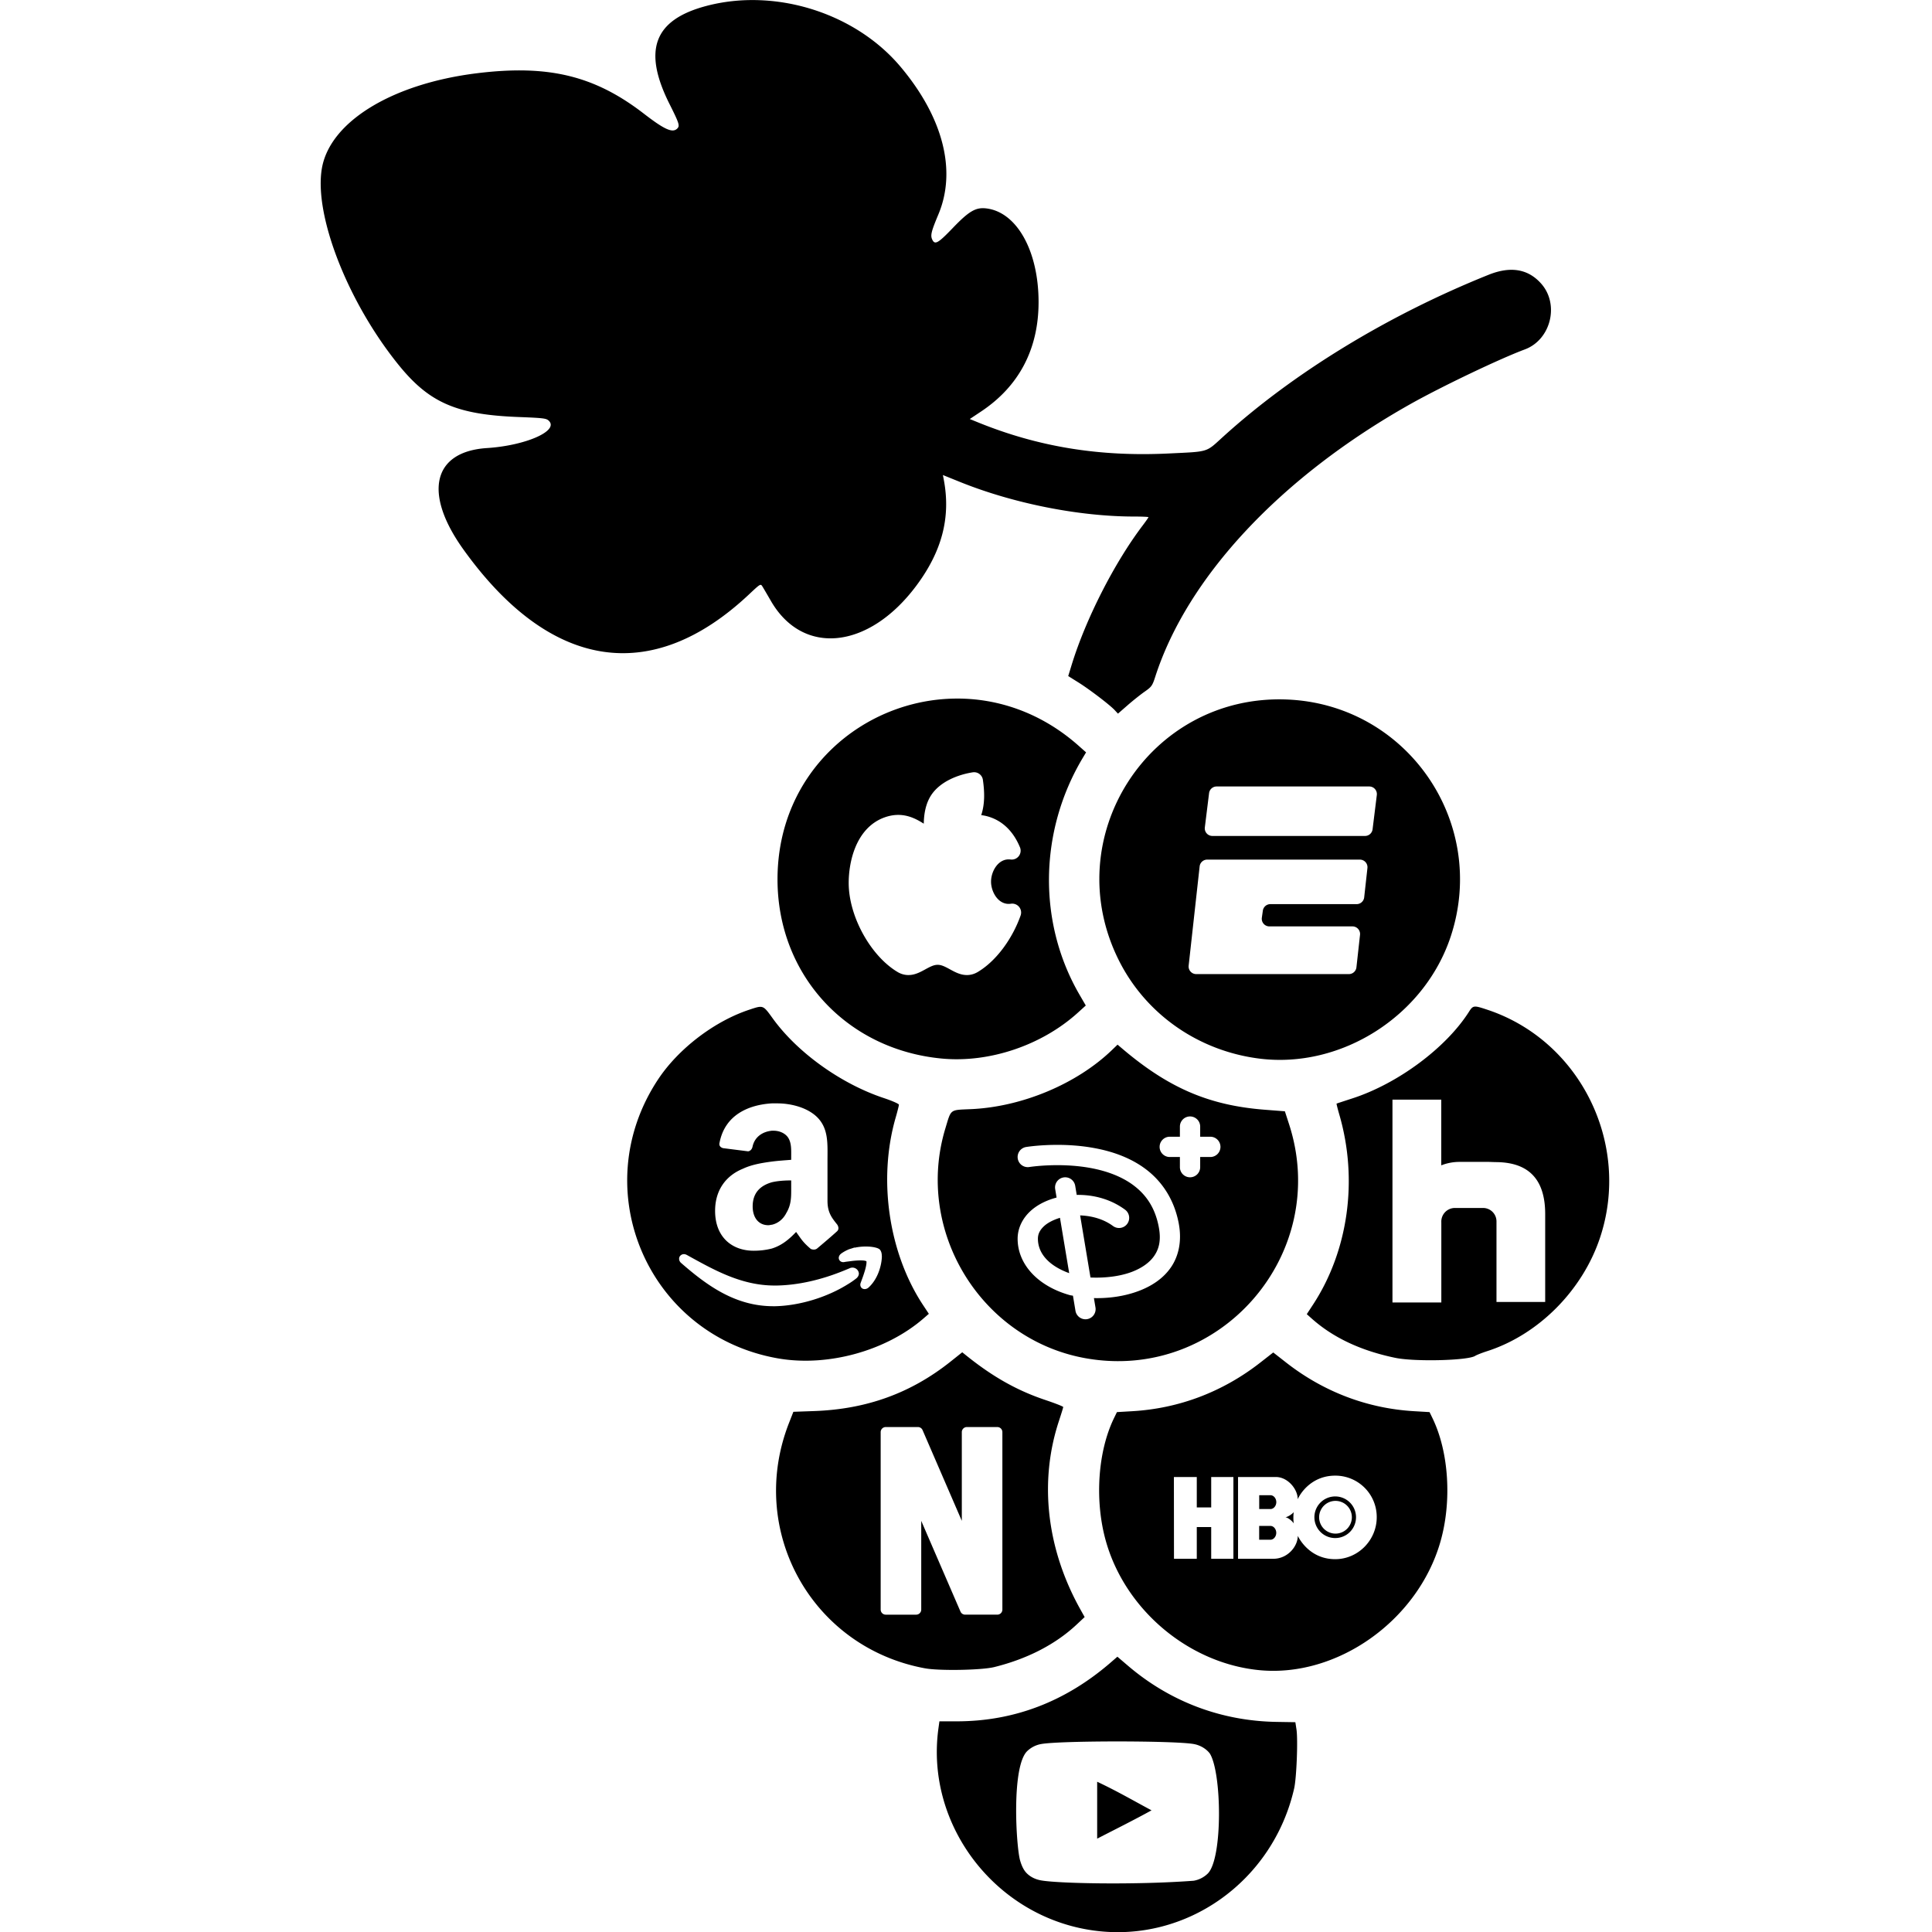 <svg width="1440" height="1440" viewBox="0 0 381 381" version="1.1" xml:space="preserve" xmlns="http://www.w3.org/2000/svg">
    <g transform="translate(85.594 42)">
        <path d="M64.075-41.968c-3.535-.118-7.07.256-10.466 1.164-10.261 2.746-12.48 8.719-7.174 19.31 1.919 3.828 2.07 4.305 1.533 4.841-.925.926-2.5.225-6.586-2.929-9.715-7.499-18.846-9.71-32.917-7.974-16.754 2.067-28.994 9.572-30.58 18.75C-23.704.4-17.087 17.42-7.092 29.833-.994 37.41 4.36 39.76 16.61 40.235c5.053.197 5.543.258 6.047.763 1.981 1.981-4.597 4.87-12.21 5.36-10.692.69-12.613 8.888-4.68 19.964 17.057 23.813 37.089 26.982 56.33 8.911 2.29-2.15 2.303-2.159 2.676-1.555.206.333.956 1.613 1.667 2.842 6.28 10.86 19.212 9.555 28.57-2.884 5.146-6.84 6.917-13.567 5.524-20.989l-.182-.968 3.27 1.323c10.562 4.275 23.57 6.863 34.504 6.863 1.52 0 2.763.058 2.763.129 0 .07-.52.815-1.155 1.653-5.572 7.35-11.24 18.482-14.004 27.508l-.666 2.171 1.951 1.216c2.203 1.373 6.278 4.479 7.228 5.51l.63.682 1.9-1.657c1.046-.912 2.562-2.12 3.37-2.684 1.353-.945 1.515-1.172 2.07-2.894 6.342-19.717 24.754-39.415 50.27-53.782 6.147-3.462 17.695-8.98 22.622-10.81 5.117-1.9 6.863-8.846 3.254-12.946-2.582-2.932-6.04-3.522-10.398-1.773-19.872 7.978-38.467 19.326-52.4 31.98-3.41 3.098-2.66 2.87-10.703 3.26-13.683.663-25.743-1.311-37.662-6.166l-1.546-.63 2.242-1.492c7.481-4.978 11.335-12.327 11.326-21.598-.01-10.071-4.296-17.732-10.32-18.446-2.079-.246-3.404.533-6.633 3.898-2.894 3.016-3.511 3.355-4.03 2.217-.369-.81-.175-1.589 1.23-4.943 3.619-8.633.925-19.126-7.47-29.107-6.73-7.999-17.317-12.775-27.92-13.129zm38.942 137.73c-18.24.085-35.295 14.326-35.281 35.672.012 18.778 13.564 33.548 32.408 35.32 9.377.881 19.706-2.604 26.826-9.05l1.56-1.413-1.242-2.137c-8.264-14.223-8-32.279.685-46.76l.613-1.022-1.455-1.292c-7.288-6.472-15.824-9.358-24.114-9.319zm65.124.182c-27.12-1.043-45.265 27.218-33.062 51.498 5.316 10.576 15.66 17.8 27.667 19.317 16.18 2.045 32.584-8.423 37.753-24.09 7.438-22.55-8.674-45.816-32.358-46.725zm-61.566 14.343c.796.032 1.49.606 1.649 1.416.345 2.337.44 4.775-.315 7.047.59.066 1.212.206 1.868.44 2.99 1.067 4.765 3.463 5.77 5.9a1.754 1.754 0 0 1-1.841 2.409c-2.387-.3-3.86 2.288-3.86 4.364 0 2.095 1.511 4.712 3.92 4.357a1.755 1.755 0 0 1 1.91 2.321c-1.612 4.547-4.756 8.932-8.44 11.134-1.099.656-2.195.723-3.193.483-.815-.196-1.557-.595-2.287-.995-1.037-.568-1.704-.897-2.437-.897-.734 0-1.401.329-2.438.897-.73.4-1.472.8-2.287.995-.998.24-2.095.173-3.194-.483-2.7-1.614-5.086-4.387-6.792-7.479-1.71-3.1-2.834-6.697-2.834-10.081 0-1.982.322-4.621 1.324-7.043 1.005-2.43 2.778-4.817 5.762-5.882 3.46-1.234 5.979.143 7.72 1.244.022-1.67.302-3.975 1.574-5.791 1.76-2.515 5.115-3.869 8.075-4.336a1.76 1.76 0 0 1 .346-.02zm47.755 2.81h30.102a1.5 1.5 0 0 1 1.49 1.684l-.837 6.757a1.5 1.5 0 0 1-1.489 1.316h-30.102a1.5 1.5 0 0 1-1.489-1.685l.837-6.756a1.5 1.5 0 0 1 1.488-1.316zm-1.857 14.423h30.107a1.5 1.5 0 0 1 1.49 1.665l-.64 5.78a1.5 1.5 0 0 1-1.49 1.335H164.93a1.5 1.5 0 0 0-1.485 1.289l-.197 1.39a1.5 1.5 0 0 0 1.484 1.711h16.388a1.5 1.5 0 0 1 1.49 1.665l-.709 6.407a1.5 1.5 0 0 1-1.49 1.335h-30.107a1.5 1.5 0 0 1-1.49-1.665l2.167-19.576a1.5 1.5 0 0 1 1.49-1.336zm52.73 28.993c-.473.056-.712.39-1.133 1.051-4.53 7.102-14.018 14.144-22.964 17.043-1.673.543-3.076 1.006-3.118 1.03-.041.025.214 1.043.566 2.263 3.697 12.79 1.742 26.773-5.231 37.408l-1.214 1.852.993.883c4.228 3.762 9.687 6.325 16.47 7.732 3.837.796 14.306.538 15.743-.387.291-.188 1.354-.605 2.36-.929 10.112-3.25 18.773-11.944 22.25-22.335 6.19-18.502-3.872-38.903-22.192-44.995-1.354-.45-2.059-.672-2.53-.616zm-140.626.059c-.228-.038-.482-.016-.795.053-.417.093-.94.27-1.642.504-6.892 2.292-13.951 7.69-17.952 13.728-14.366 21.684-2.054 50.45 23.544 55.006 9.804 1.745 21.372-1.417 28.815-7.876l1.033-.897-1.115-1.685c-6.81-10.286-8.944-24.82-5.433-36.996.355-1.23.645-2.382.645-2.558 0-.176-1.34-.764-2.977-1.308-8.434-2.801-17.034-8.964-21.894-15.69-1.095-1.515-1.545-2.167-2.229-2.281zm70.217 7.438-1.12 1.078c-6.931 6.673-17.728 11.195-27.79 11.64-4.238.189-3.868-.09-5.043 3.787-6.125 20.214 7.026 41.71 27.745 45.353 26.427 4.647 48.322-20.61 40.028-46.174l-.824-2.541-3.991-.311c-10.93-.851-18.878-4.252-28.008-11.987l-.997-.845zm54.213 10.845h9.624v12.955a9.839 9.839 0 0 1 3.43-.677h5.993l1.266.041c6.065 0 9.805 2.909 9.805 10.24v17.339h-9.605V198.81a2.647 2.647 0 0 0-2.643-2.592h-5.635a2.685 2.685 0 0 0-2.599 2.826v15.81h-9.636v-40zm-122.372.736h1.063c2.485 0 5.658.704 7.69 2.564 2.47 2.298 2.204 5.377 2.204 8.738v7.94c0 2.392.97 3.455 1.939 4.69.266.437.343.969-.094 1.328-.97.891-2.83 2.47-3.892 3.36-.344.267-.797.267-1.235.095-1.673-1.423-1.938-2.032-2.907-3.36-1.673 1.766-3.08 2.734-4.768 3.266a14.354 14.354 0 0 1-3.61.438c-4.237 0-7.598-2.657-7.598-7.863 0-4.157 2.204-6.971 5.471-8.3 1.673-.797 3.705-1.157 5.737-1.422 1.329-.172 2.657-.25 3.798-.344v-.703c0-1.235.079-2.642-.625-3.705-.625-.891-1.766-1.329-2.829-1.329h-.36c-1.766.172-3.36 1.157-3.798 3.095-.078.438-.344.875-.875.97l-4.94-.626c-.344-.094-.875-.36-.703-1.063 1.063-5.564 5.83-7.503 10.332-7.769zm82.453 2.577a2 2 0 0 1 2 2v2h2a2 2 0 0 1 2 2 2 2 0 0 1-2 2h-2v2a2 2 0 0 1-2 2 2 2 0 0 1-2-2v-2h-2a2 2 0 0 1-2-2 2 2 0 0 1 2-2h2v-2a2 2 0 0 1 2-2zm-26.237 5.605c2.147-.003 4.68.144 7.29.62 3.48.633 7.156 1.851 10.262 4.205 3.105 2.353 5.578 5.903 6.472 10.745a2 2 0 0 0 0 .001 2 2 0 0 0 0 .001c.622 3.383-.023 6.341-1.543 8.563-1.52 2.222-3.782 3.675-6.187 4.61-2.985 1.158-6.162 1.539-9.013 1.474l.307 1.846a2 2 0 0 1-1.642 2.303 2 2 0 0 1-2.303-1.645l-.496-2.975c-.184-.044-.413-.058-.588-.107-6.36-1.776-10.322-6.107-10.322-11.127 0-2.134 1.01-4.039 2.473-5.404 1.403-1.311 3.221-2.19 5.211-2.718l-.278-1.669a2 2 0 0 1 1.644-2.3 2 2 0 0 1 2.302 1.642l.3 1.8c3.24-.05 6.65.793 9.534 2.918a2 2 0 0 1 .423 2.797 2 2 0 0 1-2.797.424c-1.893-1.395-4.228-2.01-6.486-2.094l2.04 12.247c2.512.117 5.672-.144 8.241-1.141 1.883-.731 3.41-1.787 4.334-3.138.925-1.352 1.379-3.035.91-5.583l.002.002c-.725-3.927-2.54-6.453-4.955-8.283-2.414-1.83-5.492-2.9-8.562-3.459-6.14-1.118-12.016-.188-12.016-.188a2 2 0 0 1-2.295-1.652 2 2 0 0 1 1.653-2.295s1.604-.266 4.078-.375a46.927 46.927 0 0 1 2.007-.045zm-52.418 7.012c-1.328 0-2.657.094-3.798.36-2.126.609-3.798 1.938-3.798 4.767 0 2.204 1.156 3.705 3.095 3.705.265 0 .531-.094.703-.094 1.157-.266 2.204-1.063 2.83-2.298 1.062-1.766.968-3.345.968-5.377v-1.063zm53.005 7.373c-1.292.4-2.419.97-3.145 1.648-.832.778-1.205 1.554-1.205 2.48 0 2.709 1.911 5.24 6.17 6.787l-1.82-10.915zm-38.28 5.663c.953 0 1.75.125 2.298.328.187.078.36.157.531.344l.016.031.015.032c.172.266.266.578.282 1l.015.235c-.031 1.578-.703 4.392-2.657 6.143a1.13 1.13 0 0 1-.735.281h-.015a.848.848 0 0 1-.594-.234.914.914 0 0 1-.25-.625c0-.141.031-.266.078-.391.187-.516.484-1.282.719-2.048.25-.766.422-1.547.422-1.97 0-.109 0-.187-.016-.219 0 0-.015-.015-.031-.015a.577.577 0 0 0-.234-.078c-.219-.063-.548-.078-.907-.078-.5 0-1.094.046-1.641.109-.641.094-1.188.14-1.564.22h-.062c-.031.015-.078.015-.125.015a.912.912 0 0 1-.594-.204.85.85 0 0 1-.297-.625c.016-.406.234-.672.5-.875a7.222 7.222 0 0 1 1.407-.782v-.016l.437-.14h.017l.765-.25v.047a10.22 10.22 0 0 1 2.22-.235zm-35.873 1.5c.187 0 .375.064.562.157 5.409 2.986 10.755 6.034 17.32 6.034h.453c4.173-.078 8.675-1.11 12.974-2.845l.39-.156.298-.125c.203-.078.422-.173.64-.266.188-.094.391-.14.594-.14.625 0 1.204.468 1.266 1.156 0 .39-.234.766-.547 1-.515.406-1.063.782-1.61 1.11l-.03.016c-4.174 2.61-9.551 4.22-14.303 4.33h-.438c-7.472-.016-13.037-4.096-18.101-8.504-.25-.203-.422-.5-.422-.828a.854.854 0 0 1 .281-.673.987.987 0 0 1 .673-.265zm54.879 19.356-2.253 1.797c-7.82 6.242-16.567 9.423-26.925 9.793l-4.122.147-.867 2.214c-8.308 21.224 4.473 44.261 26.84 48.375 2.813.518 11.145.368 13.625-.244 6.53-1.613 12.086-4.478 16.254-8.38l1.588-1.486-.868-1.557c-6.64-11.908-8.145-25.154-4.212-37.085.466-1.414.85-2.663.856-2.776.004-.114-1.585-.74-3.532-1.391-5.508-1.844-10.281-4.52-15.461-8.668l-.923-.74zm61.332.036-2.537 1.983c-7.394 5.78-16.008 9.056-25.234 9.599l-3.053.179-.58 1.19c-3.242 6.674-3.857 16.467-1.536 24.475 3.914 13.506 16.431 23.932 30.294 25.233 15.294 1.435 31.106-9.777 35.585-25.233 2.32-8.008 1.706-17.801-1.537-24.474l-.578-1.191-3.053-.18c-9.226-.542-17.841-3.819-25.235-9.598l-2.536-1.983zM89.08 239.42h6.343a1 1 0 0 1 .918.603l7.739 17.896v-17.5a1 1 0 0 1 1-1h6a1 1 0 0 1 1 1v35a1 1 0 0 1-1 1h-6.343a1 1 0 0 1-.918-.603l-7.74-17.896v17.5a1 1 0 0 1-1 1h-6a1 1 0 0 1-1-1v-35a1 1 0 0 1 1-1zm88.632 9.585a8.15 8.15 0 0 1 8.192 8.2c0 4.518-3.675 8.27-8.192 8.273l.001-.001c-4.511.003-6.736-3.287-7.378-4.6-.003 2.088-2.003 4.521-4.813 4.521l-6.968-.001v-16.123h7.471c2.322.003 4.305 2.378 4.3 4.39.57-1.34 2.875-4.662 7.387-4.659zm-31.808.27h4.513v6h2.843v-6h4.38v16.127h-4.38v-6.257h-2.843v6.257h-4.496l-.017-16.127zm16.825 3.589v2.725h2.216c.645 0 1.154-.637 1.154-1.364 0-.725-.509-1.361-1.154-1.361h-2.216zm14.402.283a4.103 4.103 0 0 0-3.52 4.062 4.104 4.104 0 0 0 8.208 0 4.103 4.103 0 0 0-4.688-4.062zm.585.835a3.227 3.227 0 1 1 0 6.453 3.227 3.227 0 0 1 0-6.453zm-8.167 2.21c-.299.371-1.145.952-1.654 1.017.517.065 1.323.71 1.663 1.233-.123-.46-.114-1.79-.01-2.25zm-6.828 2.727v2.723h2.216c.645 0 1.153-.637 1.153-1.362 0-.725-.508-1.361-1.153-1.361h-2.216zm-27.96 25.79-1.236 1.073c-8.926 7.755-19.081 11.657-30.381 11.672l-3.481.005-.192 1.39c-2.638 19.11 11.338 37.26 30.702 39.87 18.167 2.449 35.262-9.698 39.448-28.03.471-2.061.768-9.606.458-11.625l-.22-1.437-3.704-.06c-10.91-.173-21.026-3.998-29.322-11.089l-2.072-1.77zm.012 16.71c6.633 0 13.267.174 15.1.522 1.247.234 2.418.938 3.106 1.844 2.386 3.757 2.59 20.703-.39 23.683a5.243 5.243 0 0 1-2.78 1.422c-11.676.88-27.225.53-30.243-.094-1.078-.217-2.017-.702-2.702-1.406-.532-.533-.954-1.344-1.281-2.47-.777-2.598-1.787-18.642 1.437-21.634a5.318 5.318 0 0 1 2.655-1.345c1.832-.349 8.465-.522 15.098-.522zm-4 7.948v11.223c3.985-2.042 7.71-3.915 10.72-5.584-3.65-1.953-6.735-3.764-10.72-5.639z"/>
    </g>
</svg>
